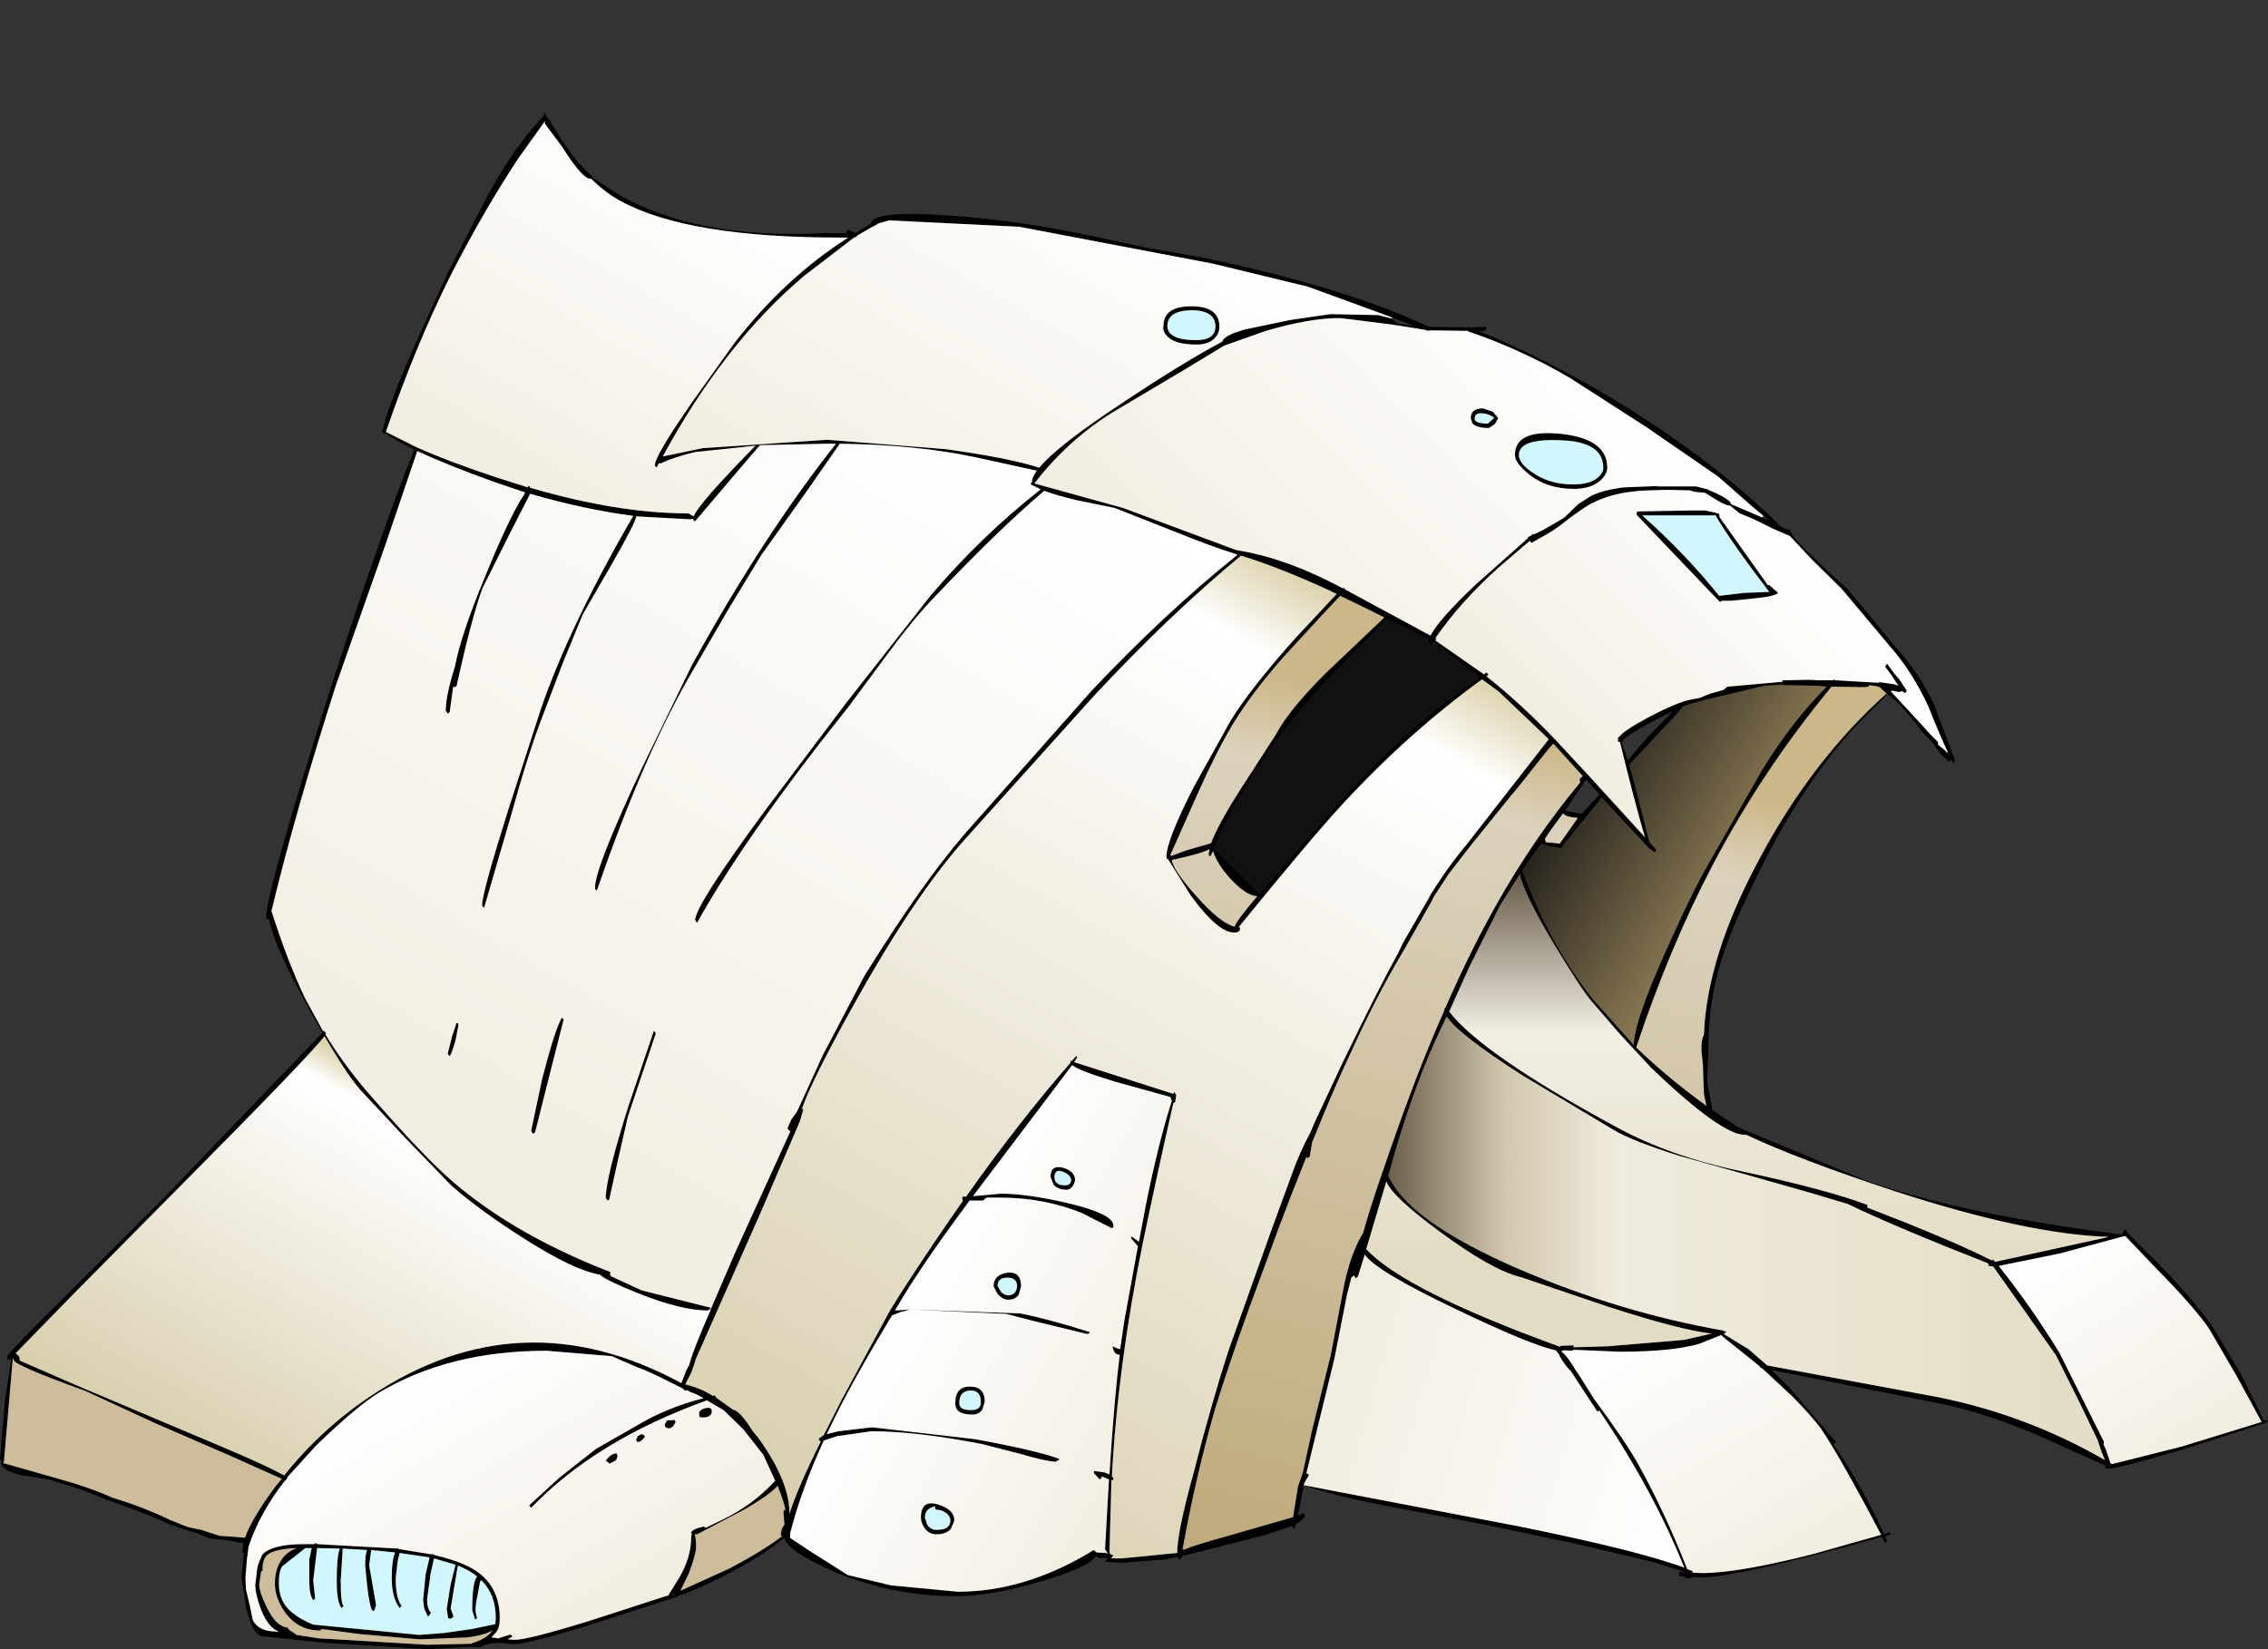 <?xml version="1.0" encoding="UTF-8" standalone="no"?>
<svg xmlns:xlink="http://www.w3.org/1999/xlink" height="1008.0px" width="1386.0px" xmlns="http://www.w3.org/2000/svg">
  <rect width="100%" height="100%" fill="#333333" stroke="none"/>
  <g transform="matrix(6.0, 0.0, 0.0, 6.0, 545.4, 579.6)">
    <use height="156.55" transform="matrix(1.0, 0.0, 0.0, 1.0, -90.9, -85.15)" width="231.0" xlink:href="#shape0"/>
  </g>
  <defs>
    <g id="shape0" transform="matrix(1.0, 0.0, 0.0, 1.0, 90.9, 85.15)">
      <path d="M88.7 -44.05 L87.4 -45.15 84.1 -48.05 76.85 -53.05 69.0 -58.1 Q64.05 -61.0 58.6 -62.85 L58.6 -62.9 58.05 -62.9 54.75 -62.95 54.55 -62.9 54.25 -63.0 50.8 -63.55 45.6 -64.2 Q42.4 -64.2 37.9 -62.85 L33.8 -61.4 30.0 -59.1 22.35 -54.55 Q17.8 -51.7 14.45 -47.35 L23.5 -44.85 34.9 -40.6 35.6 -40.45 35.6 -40.5 35.65 -40.45 Q40.4 -39.6 45.9 -36.65 L46.0 -36.75 46.1 -36.55 54.8 -31.85 Q55.6 -33.45 59.4 -37.05 L64.75 -41.8 64.7 -41.9 65.0 -42.0 65.2 -42.2 65.3 -42.15 66.25 -42.6 68.4 -43.85 69.85 -45.25 71.1 -46.05 Q72.2 -46.65 74.45 -46.95 L78.25 -47.1 77.7 -47.05 81.85 -47.05 82.4 -46.9 82.4 -46.95 82.6 -46.85 83.05 -46.75 83.1 -46.7 Q85.25 -45.8 85.4 -45.3 L85.4 -45.25 88.55 -43.9 89.3 -43.55 88.75 -44.05 88.7 -44.05 M50.85 -64.15 L51.45 -63.65 53.1 -63.4 50.9 -64.25 49.15 -64.9 42.3 -67.4 32.6 -69.75 12.9 -73.5 -0.35 -74.15 -1.4 -73.85 -2.0 -73.5 -2.05 -73.5 -3.6 -72.6 -3.7 -72.45 -3.85 -72.45 -9.0 -68.5 Q-17.15 -61.6 -23.4 -50.1 L-19.3 -50.95 -6.65 -51.8 5.35 -50.85 Q11.9 -49.95 14.95 -48.95 16.8 -51.2 23.25 -55.45 29.7 -59.75 33.6 -61.8 33.75 -62.45 35.95 -63.05 L40.5 -64.0 44.6 -64.6 49.5 -64.5 50.85 -64.15 M41.9 54.65 L41.6 56.3 41.3 57.8 41.9 57.55 41.95 57.55 42.0 57.7 Q42.0 58.15 41.1 58.65 L40.9 59.2 40.7 58.85 37.85 59.8 29.6 61.9 29.5 61.9 29.4 62.15 29.2 62.3 29.05 62.0 27.9 62.25 23.45 62.6 21.65 62.5 21.95 62.1 20.85 62.1 20.85 61.9 20.7 61.95 Q20.05 63.0 15.45 64.4 10.15 66.0 6.5 66.0 0.0 66.0 -5.95 63.5 -10.75 61.4 -11.0 60.05 -13.05 61.75 -16.35 63.5 -19.75 65.35 -23.15 66.45 -24.4 66.85 -31.05 69.0 -37.3 70.9 -38.55 70.9 L-39.55 70.8 -40.45 70.75 -40.75 70.8 -41.65 71.0 -41.9 71.2 -42.85 71.2 -42.85 71.15 -47.35 71.4 -57.8 70.75 -64.05 70.1 Q-65.15 70.1 -65.85 67.1 L-66.3 64.1 -66.05 61.6 -66.15 61.6 -66.2 61.35 -66.1 60.6 -68.15 60.25 -69.45 60.15 -70.9 59.55 -71.85 59.3 -73.7 58.65 Q-75.55 57.75 -79.8 56.25 L-82.75 55.1 -85.95 54.1 -88.6 53.7 Q-90.8 53.2 -90.8 52.35 L-90.7 52.4 -90.9 52.0 -90.4 46.15 -89.75 41.85 -90.15 41.9 -90.2 41.65 Q-90.2 41.3 -83.9 35.1 L-73.85 25.05 -58.05 8.6 -59.45 6.15 Q-62.95 -0.15 -63.5 -2.95 L-63.6 -2.9 -63.8 -3.15 Q-63.8 -5.7 -57.0 -27.2 -51.7 -43.5 -48.7 -50.8 -50.45 -51.65 -51.65 -52.45 L-51.7 -52.4 -51.9 -52.55 -52.0 -52.65 -52.0 -52.85 -51.9 -52.75 Q-51.75 -54.25 -48.9 -60.9 L-45.25 -68.9 -41.05 -77.0 Q-38.5 -81.65 -35.45 -84.9 L-35.5 -84.95 -35.45 -85.15 -35.3 -84.9 -35.25 -84.8 -35.0 -84.4 -34.9 -84.4 -34.8 -84.1 -33.5 -82.05 Q-32.1 -79.95 -30.6 -78.65 L-30.6 -78.55 -28.1 -76.9 Q-20.1 -72.2 -7.05 -72.85 L-4.65 -72.85 -4.7 -73.0 -4.5 -73.2 -3.95 -72.95 -3.8 -72.85 -2.2 -73.8 Q-2.1 -75.2 5.7 -74.65 12.8 -74.15 19.85 -72.65 L25.7 -71.4 31.9 -70.3 Q46.3 -67.25 54.65 -63.3 L58.6 -63.25 58.6 -63.35 58.8 -63.25 60.4 -63.3 60.5 -63.1 60.3 -62.9 59.7 -62.9 Q69.0 -59.0 77.35 -53.45 84.85 -48.5 90.2 -43.25 L90.2 -43.15 91.05 -42.65 91.4 -42.65 91.45 -42.4 91.6 -42.3 91.6 -42.15 Q92.35 -41.1 97.35 -36.5 L99.8 -33.55 102.2 -30.65 Q104.5 -28.15 106.05 -24.9 L108.05 -19.6 108.1 -19.55 108.1 -19.45 108.2 -19.05 108.0 -18.9 107.85 -19.2 107.8 -19.2 107.6 -19.0 106.7 -19.85 106.0 -20.85 105.95 -20.95 104.9 -22.0 104.15 -23.05 102.6 -24.8 101.65 -25.65 101.35 -25.9 97.65 -22.15 Q92.45 -16.25 88.45 -8.15 85.45 -2.15 84.45 1.15 83.1 5.35 83.1 10.05 L83.1 10.2 83.1 10.6 83.0 12.8 83.0 13.8 83.5 16.3 83.4 16.4 83.45 16.45 86.15 18.25 99.25 23.7 Q109.0 27.1 125.1 29.15 L125.35 29.1 125.3 29.0 125.6 28.6 125.75 28.95 128.85 32.05 Q132.45 35.7 134.55 38.7 L137.4 43.5 139.7 48.15 140.0 48.05 140.1 48.2 139.8 48.35 139.6 48.5 139.55 48.45 131.6 51.0 Q124.9 53.0 123.85 53.0 L123.55 52.95 123.5 52.7 123.55 52.7 118.1 50.25 Q111.6 47.3 106.3 46.3 L89.5 42.95 91.35 44.75 96.1 50.3 95.9 50.5 95.6 50.15 95.85 50.55 Q98.65 54.6 101.0 59.7 L101.5 59.5 101.7 59.7 101.1 59.9 101.3 60.4 101.1 60.6 100.8 59.95 Q86.0 64.1 82.35 64.1 L81.3 64.05 81.3 64.15 81.1 64.2 Q80.75 64.2 80.65 64.0 L80.15 64.0 80.1 63.55 80.6 63.55 80.6 63.5 77.4 62.5 69.8 60.7 60.75 58.8 51.35 57.0 Q45.35 55.9 41.9 54.7 L64.1 58.95 Q76.1 61.4 80.65 63.1 77.5 55.25 72.0 47.1 L72.0 47.05 71.95 47.1 71.8 47.2 70.25 44.85 69.05 43.0 69.0 43.0 Q68.15 42.05 67.85 41.3 L67.55 40.95 Q65.05 40.45 57.25 36.7 49.2 32.85 48.1 31.2 L47.4 33.45 47.2 33.6 Q47.05 33.55 47.05 33.3 L47.0 33.35 46.8 33.5 46.75 33.5 46.3 35.25 45.0 41.85 42.15 53.5 42.15 53.55 42.2 53.5 42.35 53.55 42.4 53.7 41.95 54.45 41.9 54.65 M59.3 -53.95 Q59.3 -53.45 60.65 -53.45 L61.3 -54.05 Q60.65 -54.5 60.0 -54.5 59.3 -54.55 59.3 -53.95 M60.15 -55.0 L61.15 -54.65 61.7 -54.0 61.35 -53.4 60.75 -53.0 Q59.45 -53.0 59.05 -53.5 L58.9 -54.0 Q58.9 -55.0 60.15 -55.0 M63.8 -50.25 Q63.8 -49.4 65.2 -48.45 66.9 -47.25 69.35 -47.25 71.1 -47.25 71.9 -48.0 72.4 -48.45 72.4 -48.95 72.4 -51.6 68.1 -51.75 63.8 -51.95 63.8 -50.25 M68.1 -52.4 Q72.8 -51.9 72.8 -48.95 72.8 -48.3 72.1 -47.65 71.15 -46.8 69.4 -46.8 66.6 -46.8 64.75 -48.35 63.4 -49.45 63.4 -50.25 63.4 -52.9 68.1 -52.4 M33.3 -63.3 Q33.3 -62.75 32.95 -62.3 32.35 -61.5 30.95 -61.5 28.6 -61.5 27.85 -62.5 27.5 -62.95 27.6 -63.4 27.6 -65.4 30.45 -65.4 33.3 -65.4 33.3 -63.3 M30.45 -65.0 Q28.0 -64.95 28.0 -63.4 28.0 -61.95 30.95 -61.95 32.85 -61.95 32.9 -63.3 32.9 -65.0 30.45 -65.0 M35.1 -40.05 L35.15 -40.1 35.0 -40.15 Q32.7 -40.85 28.6 -42.5 L22.65 -44.85 18.75 -45.65 Q16.65 -46.15 15.45 -46.6 10.85 -42.7 4.25 -35.75 2.1 -33.5 -0.3 -30.25 L-4.4 -24.7 Q-14.95 -11.5 -19.9 -2.6 L-20.1 -2.85 Q-20.1 -4.35 -13.0 -14.0 L-4.75 -24.95 3.9 -35.95 Q9.1 -42.05 15.1 -46.75 L14.1 -47.25 14.1 -47.45 14.2 -47.4 14.2 -47.5 Q14.2 -47.95 14.7 -48.65 L8.55 -50.0 Q2.5 -51.3 -5.4 -51.4 L-5.4 -51.35 -8.6 -46.75 -13.4 -40.0 -16.85 -34.3 -20.15 -28.6 Q-25.2 -20.1 -30.1 -5.9 -30.3 -5.95 -30.3 -6.15 -30.3 -8.2 -25.5 -18.4 L-20.4 -28.9 Q-13.05 -42.2 -5.75 -51.4 L-6.75 -51.4 -13.5 -51.25 -15.9 -48.45 -20.1 -43.5 Q-20.3 -43.55 -20.3 -43.75 L-20.6 -43.7 -26.1 -44.0 Q-26.15 -43.4 -28.55 -39.2 L-31.55 -34.0 -33.6 -29.0 -35.5 -24.0 Q-37.0 -20.2 -38.7 -14.05 L-41.6 -4.1 -41.8 -4.35 Q-41.8 -5.65 -39.1 -14.2 L-35.8 -24.4 Q-32.9 -32.85 -26.4 -44.05 -31.4 -44.7 -36.9 -46.3 L-38.8 -42.6 -41.75 -36.7 Q-42.85 -33.75 -44.4 -26.7 L-44.6 -26.6 -44.75 -26.7 -44.75 -26.6 -45.1 -24.05 -45.3 -23.9 -45.5 -24.2 Q-45.5 -25.75 -44.55 -28.75 -43.95 -31.95 -41.5 -37.85 -39.0 -44.0 -37.5 -46.25 L-37.45 -46.35 -37.4 -46.45 -37.45 -46.45 -40.55 -47.5 Q-45.3 -49.2 -48.4 -50.65 L-51.7 -40.95 -56.65 -26.9 Q-60.8 -14.0 -63.25 -3.8 -61.65 1.25 -59.85 5.05 L-58.0 8.45 -57.95 8.5 -57.9 8.4 -57.7 8.65 -57.75 8.8 Q-55.9 11.8 -53.6 14.5 -47.65 21.35 -44.7 23.85 -38.95 28.75 -30.55 32.25 L-29.45 32.7 -28.8 32.95 -28.7 33.1 -28.8 33.2 -28.7 33.3 -28.7 33.4 -25.55 34.85 -18.6 36.6 -18.6 36.75 -18.8 36.9 Q-21.5 36.9 -25.9 35.15 -29.25 33.8 -29.8 33.25 -32.45 32.8 -37.4 29.65 -41.85 26.85 -44.9 24.2 L-49.6 19.35 -53.85 14.8 Q-55.25 13.4 -57.85 8.95 -59.3 10.9 -73.45 25.15 L-83.35 35.15 -89.3 41.25 -89.3 41.3 -89.2 41.35 Q-88.9 41.55 -88.9 41.85 L-88.9 42.0 -83.4 44.4 -74.3 48.25 -67.55 51.1 Q-63.7 52.75 -61.95 53.7 -58.2 49.0 -53.2 45.65 -37.9 35.4 -21.5 44.3 L-21.0 43.0 -20.7 42.45 Q-20.4 41.15 -18.5 36.8 L-18.5 36.75 -18.45 36.65 -16.0 30.95 -10.4 18.65 -10.3 18.4 -10.5 18.6 -10.7 18.35 -10.3 17.45 -9.7 16.6 -7.1 10.9 -2.85 2.8 Q2.95 -6.55 7.4 -11.7 L20.25 -26.2 Q27.75 -34.15 35.1 -40.05 M35.35 -2.15 L35.4 -2.0 Q35.4 -1.6 34.8 -1.6 33.15 -1.6 30.4 -5.35 L28.05 -9.1 27.95 -9.1 27.9 -9.3 Q27.9 -11.0 30.75 -16.55 L34.45 -23.2 Q36.45 -26.45 41.0 -31.55 L45.25 -36.1 Q39.85 -38.65 35.5 -40.0 28.2 -33.95 20.6 -25.8 L7.6 -11.35 Q2.3 -5.5 -4.0 5.85 -8.3 13.6 -9.2 16.3 L-9.1 16.5 -9.4 17.5 -9.4 17.55 -13.55 27.2 -20.1 42.0 -20.1 42.1 -20.5 43.25 -21.1 44.4 -21.05 44.45 Q-19.55 44.8 -18.3 45.6 L-18.1 45.55 -18.0 45.7 -18.05 45.75 -18.0 45.75 -16.25 47.0 Q-15.55 47.1 -14.3 49.1 L-13.65 49.9 Q-10.5 54.3 -10.5 57.5 L-10.5 57.6 -10.45 57.55 -10.45 57.5 Q-9.65 54.95 -7.3 50.25 L-7.3 50.2 -7.45 50.15 -7.5 49.95 -7.0 49.6 -5.15 45.95 -0.25 36.9 0.9 35.05 Q4.1 30.1 7.2 25.7 L7.15 25.7 7.1 25.45 7.15 25.3 7.5 25.3 Q12.9 17.65 18.1 11.7 L18.1 11.65 18.15 11.45 18.25 11.5 18.75 10.95 18.8 11.15 18.5 11.6 28.5 14.8 28.65 14.8 28.7 14.65 28.75 14.65 28.8 14.8 28.8 14.85 28.85 14.85 28.9 15.0 28.8 15.65 28.6 15.8 Q27.05 22.55 25.45 30.25 22.95 42.6 22.35 53.75 L22.5 54.0 22.5 54.15 22.3 54.2 22.1 61.4 22.15 61.7 22.5 61.85 22.3 62.1 22.3 62.15 23.4 62.15 29.0 61.6 Q29.0 59.45 30.7 53.35 L31.6 49.9 Q33.65 42.45 34.7 39.65 L38.6 28.7 40.65 23.1 Q41.55 20.6 42.55 18.8 L42.95 17.85 45.4 12.6 45.85 11.65 Q49.6 3.9 51.55 0.4 L52.0 -0.55 54.65 -5.15 54.8 -5.45 Q56.6 -8.35 58.55 -10.65 L58.85 -11.05 66.85 -21.3 61.75 -26.15 60.05 -27.4 Q52.5 -21.9 45.95 -14.8 42.95 -11.6 35.3 -2.2 L35.25 -2.2 35.25 -2.15 35.3 -2.15 35.35 -2.15 M39.1 -21.85 Q40.35 -24.25 44.1 -28.0 L50.1 -33.7 48.3 -34.6 45.6 -35.9 43.9 -34.1 39.85 -29.7 Q36.55 -25.95 34.65 -22.8 33.05 -20.15 31.15 -15.9 L28.3 -9.5 28.4 -9.4 29.85 -9.95 32.45 -10.7 Q33.1 -12.5 35.45 -16.2 L39.1 -21.85 M34.75 -8.15 L37.35 -5.55 45.75 -15.15 Q52.55 -22.75 59.8 -27.6 L55.05 -31.25 54.8 -30.9 54.6 -31.15 54.65 -31.45 50.4 -33.55 44.0 -27.05 Q36.75 -19.2 32.75 -10.15 L34.75 -8.15 M32.2 -9.6 L32.3 -10.1 Q31.35 -9.6 28.45 -9.0 28.55 -8.0 31.0 -5.25 33.4 -2.55 34.85 -2.2 35.0 -2.75 37.15 -5.3 36.05 -5.35 34.5 -7.0 33.1 -8.5 32.65 -9.9 L32.4 -9.4 32.25 -9.4 32.2 -9.6 M77.15 -46.65 Q72.8 -46.55 70.2 -44.7 L69.0 -43.85 68.75 -43.65 Q67.45 -42.6 66.5 -42.1 L65.1 -41.3 64.9 -41.5 61.75 -38.8 Q57.85 -35.3 55.3 -31.6 L55.4 -31.55 55.3 -31.35 60.25 -27.9 60.5 -28.1 60.7 -27.9 60.5 -27.7 Q64.1 -24.85 67.65 -21.1 L70.9 -17.6 76.65 -11.3 Q75.7 -14.45 74.1 -21.0 L73.9 -21.05 73.9 -21.5 74.0 -21.5 73.9 -21.8 74.0 -21.55 74.05 -21.55 Q74.35 -22.1 76.95 -23.5 79.95 -25.1 81.4 -25.35 L82.2 -25.5 83.3 -25.95 84.6 -26.3 85.05 -26.65 87.9 -26.9 90.65 -27.15 90.65 -27.3 93.4 -27.35 94.25 -27.3 95.8 -27.3 95.9 -27.4 96.0 -27.3 100.4 -27.05 100.5 -27.1 100.6 -27.1 102.0 -26.9 102.45 -26.75 102.35 -26.9 101.7 -27.9 101.1 -28.7 101.3 -29.0 102.1 -27.9 102.55 -27.4 103.3 -26.25 103.25 -26.1 103.1 -26.0 102.85 -26.2 102.55 -26.1 101.8 -26.25 101.7 -26.15 104.25 -23.4 105.75 -21.75 106.5 -21.0 106.5 -20.85 106.45 -20.8 106.6 -20.65 107.1 -20.25 107.4 -19.95 107.5 -19.95 Q106.65 -21.75 105.5 -24.65 103.85 -28.2 101.6 -30.75 L96.65 -36.65 93.65 -39.6 91.4 -42.0 89.55 -42.8 87.75 -43.7 86.3 -44.3 85.3 -45.1 85.2 -45.1 Q84.95 -45.1 84.05 -45.6 L82.75 -46.4 81.7 -46.5 81.2 -46.65 78.95 -46.7 77.15 -46.65 M75.8 -44.15 L75.85 -44.25 75.8 -44.3 75.85 -44.5 81.4 -44.6 82.8 -44.6 83.9 -44.35 84.2 -44.25 84.25 -43.9 89.15 -37.0 89.3 -37.0 90.2 -36.2 Q89.9 -35.85 87.85 -35.65 L85.4 -35.4 84.45 -35.4 Q84.4 -35.3 84.25 -35.3 L75.8 -44.15 M70.3 -17.55 L67.4 -20.75 67.3 -20.85 66.65 -20.1 63.6 -16.25 63.0 -15.55 58.8 -10.35 56.6 -7.5 55.95 -6.5 55.2 -5.35 55.05 -5.1 54.95 -4.85 52.05 0.25 Q49.3 4.85 46.65 10.7 45.05 14.05 42.75 19.75 L42.5 21.2 42.3 21.4 42.15 21.25 42.1 21.4 40.5 25.45 39.45 28.2 36.35 36.6 Q34.25 42.4 32.85 46.95 30.9 53.75 29.55 61.2 L29.55 61.35 29.8 61.25 29.8 61.2 29.85 61.2 Q30.95 60.75 33.85 59.95 L40.8 57.95 41.3 54.85 41.3 54.75 41.35 54.7 41.8 53.4 42.75 49.05 44.65 41.4 45.9 34.85 Q46.55 31.3 47.95 28.95 48.65 26.4 50.0 22.55 52.9 14.0 55.5 7.95 L56.2 6.35 56.2 6.25 56.25 6.1 56.3 6.1 Q58.95 0.05 61.6 -4.6 65.35 -11.25 70.05 -16.9 L70.0 -17.1 Q70.0 -17.35 70.15 -17.4 L70.35 -17.5 70.3 -17.55 M79.5 -24.15 Q75.85 -22.4 74.4 -21.25 L74.4 -21.2 74.35 -21.05 74.3 -21.05 74.25 -21.0 74.9 -19.15 77.0 -21.6 79.5 -24.15 M78.4 -22.3 L75.05 -18.7 75.7 -16.3 77.1 -10.8 77.8 -10.05 77.75 -9.9 77.6 -9.8 77.05 -10.2 77.0 -10.2 77.0 -10.25 73.35 -14.15 72.25 -15.35 68.2 -10.35 68.2 -10.3 68.1 -10.2 68.0 -10.2 66.9 -10.4 Q66.3 -10.55 66.05 -10.65 L64.15 -7.95 Q66.8 -0.6 71.3 5.15 L75.5 9.85 Q75.55 7.4 78.85 0.1 81.5 -5.85 83.25 -8.85 L88.6 -18.2 Q91.65 -23.15 95.15 -26.65 L94.0 -26.75 90.65 -26.8 90.65 -26.85 88.85 -26.75 82.55 -25.25 80.65 -24.7 80.4 -24.55 Q80.4 -24.35 78.4 -22.3 M70.5 -17.0 L68.5 -14.0 68.8 -13.95 70.2 -13.7 72.0 -15.65 70.7 -17.15 70.5 -17.0 M69.75 -13.2 L69.85 -13.3 69.75 -13.3 Q68.6 -13.35 68.3 -13.75 L67.05 -12.05 66.45 -11.15 66.55 -10.8 67.65 -10.7 67.95 -10.65 69.75 -13.2 M63.9 -7.55 L61.9 -4.4 58.75 1.9 56.7 6.45 Q60.05 10.8 73.7 18.2 79.2 21.2 86.4 22.7 95.25 24.6 99.3 26.15 L99.3 26.3 99.3 26.35 99.25 26.4 103.45 28.05 Q109.0 30.3 111.55 31.6 L112.0 31.8 112.1 31.7 112.3 31.95 123.9 29.4 Q115.6 29.15 102.1 24.75 92.5 21.6 86.95 19.0 L86.8 19.0 Q84.4 19.0 77.3 12.2 L74.1 8.75 71.25 5.45 Q70.2 4.25 67.25 -0.65 64.3 -5.6 63.9 -7.55 M101.55 -26.3 L101.6 -26.25 101.65 -26.3 101.55 -26.3 M83.7 -44.1 L76.35 -44.1 Q80.65 -40.3 84.2 -35.9 L86.7 -36.2 89.3 -36.3 Q85.3 -41.55 83.8 -44.15 L83.7 -44.1 M90.6 -27.05 L90.1 -26.95 90.65 -26.95 90.6 -27.05 M99.0 -26.6 L95.65 -26.65 Q88.65 -18.2 83.55 -8.5 79.15 -0.1 75.75 10.1 78.9 13.15 82.9 16.05 L82.65 14.85 82.6 13.55 82.55 11.95 82.4 10.45 Q82.35 9.4 82.65 8.8 82.95 0.8 88.35 -9.2 93.7 -19.2 101.25 -25.95 L100.55 -26.6 100.2 -26.7 99.5 -26.8 Q99.45 -26.6 99.0 -26.6 M125.55 29.3 L118.85 31.1 112.7 32.35 112.7 32.4 Q115.9 36.4 118.85 41.2 L123.4 50.3 123.35 50.55 123.6 51.1 124.05 52.45 124.2 52.55 131.35 50.75 139.45 48.25 136.95 43.65 134.1 38.75 Q132.55 36.5 128.7 32.6 L125.55 29.3 M84.75 39.35 L87.2 40.85 89.1 42.5 106.6 45.75 Q115.65 47.6 123.5 52.15 L123.15 51.3 122.75 50.1 120.85 46.15 118.5 41.45 114.3 35.5 112.1 32.4 111.95 32.4 111.65 32.35 111.6 32.1 Q102.05 28.35 97.3 26.05 L93.45 24.9 86.4 22.9 80.15 21.15 Q75.25 19.6 73.45 18.5 L64.25 13.0 Q57.6 8.75 56.45 6.95 L55.85 8.2 Q53.35 13.4 51.15 20.85 L50.5 23.15 Q52.5 27.8 63.85 32.7 74.1 37.1 84.65 38.95 L84.7 39.05 84.85 39.0 84.9 39.1 84.7 39.25 84.65 39.25 84.75 39.35 M88.35 42.6 L85.05 39.95 84.9 39.85 84.4 39.4 82.15 40.3 Q79.35 41.1 74.05 41.1 L69.35 40.9 69.35 40.95 69.1 41.0 68.4 40.95 68.2 41.0 68.15 41.1 Q68.75 41.55 69.6 43.0 L70.1 43.75 71.45 45.9 Q74.7 50.3 75.95 52.55 78.65 57.4 80.95 63.25 L81.5 63.45 81.45 63.6 82.4 63.65 Q86.15 63.65 93.8 61.7 L100.7 59.75 Q97.35 53.35 95.2 49.9 L94.55 48.9 Q93.4 47.4 91.65 45.65 L88.7 42.9 88.5 42.75 88.35 42.7 88.35 42.6 M68.05 40.5 L69.35 40.45 69.4 40.65 72.8 40.55 80.6 39.9 83.45 39.25 Q80.25 38.9 72.85 36.5 L64.0 33.5 Q61.05 32.8 55.65 28.8 50.9 25.3 50.3 23.75 L48.25 30.65 Q52.15 34.85 68.0 40.6 L68.05 40.5 M23.2 40.8 L23.6 38.05 25.0 30.35 24.3 29.55 24.35 29.35 25.1 29.9 25.8 26.2 Q27.05 19.95 28.45 15.55 L28.3 15.15 22.7 13.6 Q19.05 12.5 18.3 11.9 L11.95 20.3 8.2 25.25 9.95 25.1 11.05 25.0 Q13.7 25.0 17.8 25.95 22.5 27.05 22.5 28.25 L22.5 28.45 22.3 28.5 19.25 26.95 Q15.35 25.4 11.0 25.4 L9.6 25.4 9.2 25.7 7.85 25.7 Q3.3 31.85 1.15 35.4 L0.25 36.9 1.8 36.8 0.85 37.05 -0.05 37.4 Q-3.7 43.45 -5.75 47.55 L-6.7 49.5 -5.5 49.2 -2.1 48.8 8.35 50.0 Q14.65 51.15 16.95 52.0 L17.0 52.1 16.6 52.3 Q15.75 52.3 13.0 51.5 L9.1 50.5 Q2.4 49.2 -2.15 49.2 L-5.65 49.7 -7.0 50.15 Q-9.35 55.3 -10.45 59.7 L-10.4 59.7 -10.45 60.05 -8.5 61.35 -4.55 63.85 -0.15 64.9 6.65 65.55 Q13.6 65.55 20.5 61.3 L20.8 61.55 21.7 61.6 21.95 61.65 21.65 61.25 22.05 54.1 21.3 53.8 21.3 53.85 21.25 54.0 21.1 54.1 20.5 53.45 20.55 53.25 21.6 53.4 22.1 53.6 Q22.6 45.75 23.15 41.4 L23.1 41.4 Q22.75 41.4 22.55 41.05 L22.4 40.55 23.0 40.8 23.2 40.95 23.2 40.8 M17.55 24.15 Q18.15 24.15 18.2 23.65 18.2 23.1 17.35 22.75 16.5 22.45 16.5 23.3 16.5 24.15 17.55 24.15 M16.1 23.3 Q16.1 22.05 17.35 22.35 18.6 22.7 18.6 23.65 18.35 24.6 17.7 24.6 16.85 24.6 16.4 24.05 L16.1 23.3 M11.05 35.0 Q11.4 35.35 11.8 35.35 12.6 35.35 12.7 34.45 12.7 33.55 11.7 33.55 10.7 33.55 10.7 34.4 L11.05 35.0 M10.7 35.2 L10.3 34.45 Q10.3 33.25 11.7 33.05 13.1 32.9 13.1 34.45 L12.85 35.3 Q12.5 35.8 11.8 35.8 11.2 35.8 10.7 35.2 M9.4 46.2 L9.15 47.0 Q8.8 47.5 8.15 47.5 6.9 47.5 6.55 46.95 6.4 46.75 6.4 46.3 6.4 44.65 7.9 44.65 9.4 44.65 9.4 46.2 M7.9 45.05 Q6.8 45.1 6.8 46.35 6.8 47.05 8.0 47.05 9.05 47.05 9.0 46.2 9.0 45.0 7.9 45.05 M20.1 39.1 L20.05 39.2 19.85 39.3 14.3 37.95 11.6 37.25 1.95 36.8 13.0 37.2 Q15.65 37.7 20.1 39.1 M3.2 58.95 Q2.9 58.45 2.9 58.0 2.9 56.15 4.6 56.65 6.3 57.15 6.3 58.3 L5.95 59.15 Q5.45 59.7 4.5 59.7 3.65 59.7 3.2 58.95 M4.35 57.15 L4.35 56.85 Q3.3 57.05 3.3 58.0 L3.55 58.75 Q3.9 59.25 4.5 59.25 5.9 59.25 5.9 58.3 5.9 57.9 5.5 57.55 5.05 57.2 4.55 57.2 L4.35 57.15 M-35.4 -84.25 L-38.05 -80.55 Q-41.6 -75.2 -45.05 -68.45 -48.55 -61.45 -51.6 -52.6 L-48.6 -51.1 Q-45.4 -49.65 -40.6 -48.05 L-37.15 -46.95 -37.1 -47.1 -36.95 -47.05 -36.9 -46.9 -36.85 -46.9 Q-27.95 -44.3 -20.8 -44.3 L-20.25 -44.0 Q-19.7 -45.35 -13.95 -51.2 L-20.1 -50.55 Q-22.2 -50.05 -23.6 -49.4 L-23.8 -49.4 -24.0 -49.0 Q-24.2 -49.05 -24.2 -49.25 L-24.1 -49.65 -24.05 -49.75 Q-23.5 -51.15 -20.5 -55.5 L-16.1 -61.65 Q-10.95 -68.3 -4.5 -72.4 L-5.4 -72.4 Q-20.85 -72.4 -27.65 -76.1 -29.1 -76.85 -30.7 -78.4 L-30.8 -78.4 Q-31.6 -78.4 -33.65 -81.65 L-35.4 -84.0 -35.4 -84.25 M-35.2 -84.4 L-35.25 -84.45 -35.25 -84.4 -35.2 -84.4 M-24.1 8.65 L-26.95 17.15 -27.9 21.3 -28.85 25.6 -29.0 25.7 -29.2 25.45 Q-29.2 23.35 -26.85 15.95 L-24.3 8.4 -24.1 8.65 M-33.5 7.3 L-34.75 12.2 -36.4 18.75 -36.6 18.9 -36.8 18.6 -35.7 13.4 Q-34.45 8.5 -33.7 7.1 L-33.55 7.15 -33.5 7.3 M-19.3 45.8 L-19.85 45.5 -20.3 45.3 -20.35 45.3 -20.6 45.2 -20.65 45.15 -21.0 45.0 -21.1 45.1 -21.35 44.85 -22.75 44.15 Q-25.25 42.9 -25.95 42.7 L-28.6 41.55 -35.25 41.0 Q-45.2 41.0 -52.35 45.3 -54.55 46.65 -58.7 50.65 L-61.65 53.9 -61.6 53.9 -61.8 54.2 -61.85 54.2 Q-64.45 57.5 -65.6 61.0 L-65.6 61.1 -65.75 62.25 -65.9 64.1 -65.85 65.3 -65.45 67.0 -65.15 68.45 Q-64.55 69.6 -62.8 69.6 L-62.55 69.65 -62.5 69.65 -62.55 69.6 Q-63.6 69.15 -64.3 67.4 -64.9 65.8 -64.9 64.85 L-64.7 63.2 -64.6 62.75 -64.2 61.8 Q-63.25 60.7 -59.9 60.7 L-58.9 60.7 -58.8 60.6 -58.65 60.65 -58.6 60.7 -50.45 61.15 -50.4 61.1 -50.3 61.2 -46.9 61.75 -46.9 61.7 -46.75 61.75 -46.7 61.8 Q-44.55 62.3 -43.15 63.0 -40.0 64.6 -40.0 68.25 -40.0 69.2 -40.35 69.65 L-40.85 70.2 -40.15 70.3 -38.9 69.9 -38.7 70.1 -39.2 70.4 -38.5 70.45 Q-37.1 70.45 -30.65 68.45 L-23.1 66.0 -22.85 65.95 -21.7 64.1 Q-20.5 62.0 -20.5 60.0 L-20.45 59.7 -20.5 59.55 Q-20.5 59.2 -19.2 58.9 L-19.05 59.05 -17.4 58.25 Q-14.25 56.75 -11.95 54.25 L-12.1 53.9 -13.15 51.6 -14.8 49.5 -15.15 49.05 -15.5 48.7 -17.2 47.05 -18.9 46.05 Q-30.25 50.15 -36.8 57.0 L-37.0 56.75 -33.95 53.95 -30.2 51.0 -24.95 48.0 Q-22.25 46.6 -19.3 45.85 L-19.25 45.85 -19.3 45.8 M-22.95 48.1 L-22.15 48.05 -22.1 48.3 -22.35 48.7 Q-22.6 48.9 -22.75 48.9 -23.2 48.9 -23.2 48.5 L-22.95 48.1 M-18.4 47.15 Q-18.4 47.8 -19.35 47.8 L-19.65 47.75 -19.7 47.45 Q-19.7 47.0 -19.05 46.85 -18.4 46.7 -18.4 47.15 M-16.4 47.15 L-16.2 47.35 -16.25 47.25 Q-16.35 47.15 -16.4 47.15 M-45.1 11.0 L-45.3 10.75 -44.85 8.95 -44.4 7.6 -44.25 7.65 -44.2 7.8 -44.5 9.35 Q-44.85 10.65 -45.1 11.0 M-44.3 63.05 L-45.0 67.25 -44.7 68.1 -45.0 68.3 -45.25 68.25 -45.4 67.3 -45.0 64.8 -44.5 62.8 -46.7 62.15 -47.05 63.75 -47.4 66.3 Q-47.4 67.3 -47.0 67.7 L-47.3 68.1 -47.7 67.25 -47.8 66.35 -47.55 63.8 -47.15 62.05 -50.2 61.6 -50.4 62.45 -50.6 64.15 Q-50.6 66.2 -50.0 67.0 L-50.2 67.2 Q-51.0 66.15 -51.0 64.15 -51.0 62.35 -50.65 61.55 L-53.1 61.3 -53.1 61.35 -53.3 62.85 -52.6 66.9 -52.75 67.4 -52.75 67.45 -52.9 67.5 Q-53.3 67.5 -53.7 62.9 -53.7 61.65 -53.5 61.3 L-56.0 61.15 -56.0 61.25 -56.2 64.4 Q-56.2 66.8 -55.9 67.0 L-56.1 67.2 Q-56.6 66.7 -56.6 64.4 -56.6 62.05 -56.3 61.15 L-58.6 61.1 -59.0 64.4 -58.8 66.25 -59.0 66.4 Q-59.4 65.9 -59.4 64.35 L-59.4 62.25 -59.15 61.1 -59.8 61.1 -62.15 62.95 Q-62.5 63.45 -62.5 64.65 -62.5 66.05 -61.8 67.0 -60.95 68.1 -59.0 68.9 L-48.2 69.95 -45.65 69.75 -42.85 69.35 -40.45 68.85 -40.4 68.25 Q-40.4 65.85 -41.85 64.4 L-42.0 64.2 -42.0 64.5 -42.35 66.35 Q-42.6 67.55 -42.3 68.2 L-42.5 68.4 -42.8 67.45 Q-42.8 64.55 -42.3 64.0 -42.85 63.55 -43.55 63.2 L-44.2 62.9 -44.35 62.85 -44.3 63.05 M-58.3 69.5 Q-60.55 69.5 -61.9 67.6 -62.9 66.15 -62.9 64.7 -62.9 63.1 -62.05 62.05 -61.45 61.35 -60.65 61.1 -63.3 61.2 -63.85 62.0 -64.2 62.5 -64.15 63.4 L-64.3 63.5 -64.3 63.45 -64.5 64.8 Q-64.5 65.55 -63.75 67.1 -62.8 69.1 -61.6 69.2 L-61.5 69.4 -60.75 69.9 -60.7 69.95 -58.4 70.3 -47.4 70.95 -42.85 70.85 -42.85 70.8 Q-41.3 70.35 -40.75 69.5 -41.65 70.0 -43.3 70.2 L-48.15 70.4 -54.35 69.85 -58.1 69.35 -58.3 69.5 M-41.25 70.6 L-41.3 70.65 -41.25 70.65 -41.25 70.6 M-90.55 52.45 L-85.45 53.9 Q-81.65 54.95 -79.5 55.95 -76.35 56.9 -73.55 58.25 L-71.8 58.95 -70.4 59.25 -68.55 59.85 -67.1 59.95 -65.95 60.05 Q-65.25 58.05 -62.75 54.7 L-62.2 54.05 -67.45 51.7 -75.05 48.4 -82.2 45.1 Q-89.5 42.45 -89.5 41.95 L-89.5 41.85 -89.55 41.8 -89.6 41.75 -89.6 41.8 -90.5 52.3 -90.65 52.4 -90.55 52.45 M-20.15 59.7 Q-20.0 60.15 -20.0 61.0 -20.0 61.7 -20.75 63.7 L-21.6 65.45 -16.65 63.2 Q-13.3 61.45 -11.25 59.9 L-11.4 59.75 -11.25 59.1 -11.0 58.7 -11.1 57.5 Q-11.1 57.2 -10.9 57.2 -11.05 56.4 -11.7 54.75 -12.4 55.6 -14.95 57.1 L-19.9 59.7 -20.05 59.65 -20.15 59.7 M-25.6 49.5 Q-25.35 49.5 -25.2 49.75 L-25.5 50.1 -25.85 50.3 -26.05 50.25 -26.1 50.05 -25.95 49.7 -25.6 49.5 M-28.0 51.75 L-28.15 52.15 -28.8 52.5 -29.2 52.2 Q-28.65 51.45 -28.1 51.45 L-28.0 51.75" fill="#000000" fill-rule="evenodd" stroke="none"/>
      <path d="M34.75 -8.15 L32.75 -10.15 Q36.75 -19.2 44.0 -27.05 L50.4 -33.55 54.65 -31.45 54.6 -31.15 54.8 -30.9 55.05 -31.25 59.8 -27.6 Q52.55 -22.75 45.75 -15.15 L37.35 -5.55 34.75 -8.15" fill="#111111" fill-rule="evenodd" stroke="none"/>
      <path d="M-58.3 69.5 L-58.1 69.35 -54.35 69.85 -48.15 70.4 -43.3 70.2 Q-41.65 70.0 -40.75 69.5 -41.3 70.35 -42.85 70.8 L-42.85 70.85 -47.4 70.95 -58.4 70.3 -60.7 69.95 -60.75 69.9 -61.5 69.4 -61.6 69.2 Q-62.8 69.1 -63.75 67.1 -64.5 65.55 -64.5 64.8 L-64.3 63.45 -64.3 63.5 -64.15 63.4 Q-64.2 62.5 -63.85 62.0 -63.3 61.2 -60.65 61.1 -61.45 61.35 -62.05 62.05 -62.9 63.1 -62.9 64.7 -62.9 66.15 -61.9 67.6 -60.55 69.5 -58.3 69.5 M-89.55 41.8 L-89.5 41.85 -89.5 41.95 Q-89.5 42.45 -82.2 45.1 L-75.05 48.4 -67.45 51.7 -62.2 54.05 -62.75 54.7 Q-65.25 58.05 -65.95 60.05 L-67.1 59.95 -68.55 59.85 -70.4 59.25 -71.8 58.95 -73.55 58.25 Q-76.35 56.9 -79.5 55.95 -81.65 54.95 -85.45 53.9 L-90.55 52.45 -90.5 52.3 -89.6 41.8 -89.55 41.8 M-19.9 59.7 L-14.95 57.1 Q-12.4 55.6 -11.7 54.75 -11.05 56.4 -10.9 57.2 -11.1 57.2 -11.1 57.5 L-11.0 58.7 -11.25 59.1 -11.4 59.75 -11.25 59.9 Q-13.3 61.45 -16.65 63.2 L-21.6 65.45 -20.75 63.7 Q-20.0 61.7 -20.0 61.0 -20.0 60.15 -20.15 59.7 L-19.9 59.7" fill="#cdbd9a" fill-rule="evenodd" stroke="none"/>
      <path d="M59.3 -53.95 Q59.3 -54.55 60.0 -54.5 60.65 -54.5 61.3 -54.05 L60.65 -53.45 Q59.3 -53.45 59.3 -53.95 M63.8 -50.25 Q63.8 -51.95 68.1 -51.75 72.4 -51.6 72.4 -48.95 72.4 -48.45 71.9 -48.0 71.1 -47.25 69.35 -47.25 66.9 -47.25 65.2 -48.45 63.8 -49.4 63.8 -50.25 M30.45 -65.0 Q32.9 -65.0 32.9 -63.3 32.85 -61.95 30.95 -61.95 28.0 -61.95 28.0 -63.4 28.0 -64.95 30.45 -65.0 M83.7 -44.1 L83.8 -44.15 Q85.3 -41.55 89.3 -36.3 L86.7 -36.2 84.2 -35.9 Q80.65 -40.3 76.35 -44.1 L83.7 -44.1 M17.55 24.15 Q16.5 24.15 16.5 23.3 16.5 22.45 17.35 22.75 18.2 23.1 18.2 23.65 18.15 24.15 17.55 24.15 M11.05 35.0 L10.7 34.4 Q10.7 33.55 11.7 33.55 12.7 33.55 12.7 34.45 12.6 35.35 11.8 35.35 11.4 35.35 11.05 35.0 M7.9 45.05 Q9.0 45.0 9.0 46.2 9.05 47.05 8.0 47.05 6.8 47.05 6.8 46.35 6.8 45.1 7.9 45.05 M4.35 57.15 L4.55 57.2 Q5.05 57.2 5.5 57.55 5.9 57.9 5.9 58.3 5.9 59.25 4.5 59.25 3.9 59.25 3.55 58.75 L3.3 58.0 Q3.3 57.05 4.35 56.85 L4.35 57.15 M-41.85 64.4 Q-40.4 65.85 -40.4 68.25 L-40.45 68.85 -42.85 69.35 -45.65 69.75 -48.2 69.95 -59.0 68.9 Q-60.95 68.1 -61.8 67.0 -62.5 66.05 -62.5 64.65 -62.5 63.45 -62.15 62.95 L-59.8 61.1 -59.15 61.1 -59.4 62.25 -59.4 64.35 Q-59.4 65.9 -59.0 66.4 L-58.8 66.25 -59.0 64.4 -58.6 61.1 -56.3 61.15 Q-56.6 62.05 -56.6 64.4 -56.6 66.7 -56.1 67.2 L-55.9 67.0 Q-56.2 66.8 -56.2 64.4 L-56.0 61.25 -56.0 61.15 -53.5 61.3 Q-53.7 61.65 -53.7 62.9 -53.3 67.5 -52.9 67.5 L-52.75 67.45 -52.75 67.4 -52.6 66.9 -53.3 62.85 -53.1 61.35 -53.1 61.3 -50.65 61.55 Q-51.0 62.35 -51.0 64.15 -51.0 66.15 -50.2 67.2 L-50.0 67.0 Q-50.6 66.2 -50.6 64.15 L-50.4 62.45 -50.2 61.6 -47.15 62.05 -47.55 63.8 -47.8 66.35 -47.7 67.25 -47.3 68.1 -47.0 67.7 Q-47.4 67.3 -47.4 66.3 L-47.05 63.75 -46.7 62.15 -44.5 62.8 -45.0 64.8 -45.4 67.3 -45.25 68.25 -45.0 68.3 -44.7 68.1 -45.0 67.25 -44.3 63.05 -44.2 62.9 -43.55 63.2 Q-42.85 63.55 -42.3 64.0 -42.8 64.55 -42.8 67.45 L-42.5 68.4 -42.3 68.2 Q-42.6 67.55 -42.35 66.35 L-42.0 64.5 -41.85 64.4" fill="#d0f7fb" fill-rule="evenodd" stroke="none"/>
      <path d="M50.9 -64.25 L50.85 -64.15 49.5 -64.5 44.6 -64.6 40.5 -64.0 35.95 -63.05 Q33.75 -62.45 33.6 -61.8 29.7 -59.75 23.25 -55.45 16.8 -51.2 14.95 -48.95 11.9 -49.95 5.35 -50.85 L-6.65 -51.8 -19.3 -50.95 -23.4 -50.1 Q-17.15 -61.6 -9.0 -68.5 L-3.85 -72.45 -3.7 -72.45 -3.6 -72.6 -2.05 -73.5 -2.0 -73.5 -1.4 -73.85 -0.35 -74.15 12.9 -73.5 32.6 -69.75 42.3 -67.4 49.15 -64.9 50.9 -64.25 M33.3 -63.3 Q33.3 -65.4 30.45 -65.4 27.6 -65.4 27.6 -63.4 27.5 -62.95 27.85 -62.5 28.6 -61.5 30.95 -61.5 32.35 -61.5 32.95 -62.3 33.3 -62.75 33.3 -63.3" fill="url(#gradient0)" fill-rule="evenodd" stroke="none"/>
      <path d="M88.55 -43.9 L85.4 -45.25 85.4 -45.3 Q85.25 -45.8 83.1 -46.7 L83.05 -46.75 82.6 -46.85 82.4 -46.95 82.4 -46.9 81.85 -47.05 77.7 -47.05 78.25 -47.1 74.45 -46.95 Q72.2 -46.65 71.1 -46.05 L69.85 -45.25 68.4 -43.85 66.25 -42.6 65.3 -42.15 65.2 -42.2 65.0 -42.0 64.7 -41.9 64.75 -41.8 59.4 -37.05 Q55.6 -33.45 54.8 -31.85 L46.1 -36.55 46.0 -36.75 45.9 -36.65 Q40.4 -39.6 35.65 -40.45 L35.6 -40.5 35.6 -40.45 34.9 -40.6 23.5 -44.85 14.45 -47.35 Q17.8 -51.7 22.35 -54.55 L30.0 -59.1 33.8 -61.4 37.9 -62.85 Q42.4 -64.2 45.6 -64.2 L50.8 -63.55 54.25 -63.0 54.55 -62.9 54.75 -62.95 58.05 -62.9 58.6 -62.9 58.6 -62.85 Q64.05 -61.0 69.0 -58.1 L76.85 -53.05 84.1 -48.05 87.4 -45.15 88.7 -44.05 88.55 -43.9 M60.15 -55.0 Q58.9 -55.0 58.9 -54.0 L59.05 -53.5 Q59.45 -53.0 60.75 -53.0 L61.35 -53.4 61.7 -54.0 61.15 -54.65 60.15 -55.0 M68.1 -52.4 Q63.4 -52.9 63.4 -50.25 63.4 -49.45 64.75 -48.35 66.6 -46.8 69.4 -46.8 71.15 -46.8 72.1 -47.65 72.8 -48.3 72.8 -48.95 72.8 -51.9 68.1 -52.4" fill="url(#gradient1)" fill-rule="evenodd" stroke="none"/>
      <path d="M35.0 -40.15 L35.1 -40.05 Q27.75 -34.15 20.25 -26.2 L7.4 -11.7 Q2.95 -6.55 -2.85 2.8 L-7.1 10.9 -9.7 16.6 -10.3 17.45 -10.7 18.35 -10.5 18.6 -10.4 18.65 -16.0 30.95 -18.45 36.65 -18.6 36.6 -25.55 34.85 -28.7 33.4 -28.7 33.3 -28.8 33.2 -28.7 33.1 -28.8 32.95 -29.45 32.7 -30.55 32.25 Q-38.95 28.75 -44.7 23.85 -47.65 21.35 -53.6 14.5 -55.9 11.8 -57.75 8.8 L-57.7 8.65 -57.9 8.4 -58.0 8.45 -59.85 5.05 Q-61.65 1.25 -63.25 -3.8 -60.8 -14.0 -56.65 -26.9 L-51.7 -40.95 -48.4 -50.65 Q-45.3 -49.2 -40.55 -47.5 L-37.45 -46.45 -37.45 -46.35 -37.5 -46.25 Q-39.0 -44.0 -41.5 -37.85 -43.95 -31.95 -44.55 -28.75 -45.5 -25.75 -45.5 -24.2 L-45.3 -23.9 -45.1 -24.05 -44.75 -26.6 -44.6 -26.6 -44.4 -26.7 Q-42.85 -33.75 -41.75 -36.7 L-38.8 -42.6 -36.9 -46.3 Q-31.4 -44.7 -26.4 -44.05 -32.9 -32.85 -35.8 -24.4 L-39.1 -14.2 Q-41.8 -5.65 -41.8 -4.35 L-41.6 -4.1 -38.7 -14.05 Q-37.0 -20.2 -35.5 -24.0 L-33.6 -29.0 -31.55 -34.0 -28.55 -39.2 Q-26.15 -43.4 -26.1 -44.0 L-20.6 -43.7 -20.3 -43.75 Q-20.3 -43.55 -20.1 -43.5 L-15.9 -48.45 -13.5 -51.25 -6.75 -51.4 -5.75 -51.4 Q-13.05 -42.2 -20.4 -28.9 L-25.5 -18.4 Q-30.3 -8.2 -30.3 -6.15 -30.3 -5.95 -30.1 -5.9 -25.2 -20.1 -20.15 -28.6 L-16.85 -34.3 -13.4 -40.0 -8.6 -46.75 -5.4 -51.35 -5.4 -51.4 Q2.5 -51.3 8.55 -50.0 L14.7 -48.65 Q14.2 -47.95 14.2 -47.5 L14.2 -47.4 14.1 -47.45 14.1 -47.25 15.1 -46.75 Q9.1 -42.05 3.9 -35.95 L-4.75 -24.95 -13.0 -14.0 Q-20.1 -4.35 -20.1 -2.85 L-19.9 -2.6 Q-14.95 -11.5 -4.4 -24.7 L-0.3 -30.25 Q2.1 -33.5 4.25 -35.75 10.85 -42.7 15.45 -46.6 16.65 -46.15 18.75 -45.65 L22.65 -44.85 28.6 -42.5 Q32.7 -40.85 35.0 -40.15 M-33.5 7.3 L-33.55 7.15 -33.7 7.1 Q-34.45 8.5 -35.7 13.4 L-36.8 18.6 -36.6 18.9 -36.4 18.75 -34.75 12.2 -33.5 7.3 M-24.1 8.65 L-24.3 8.4 -26.85 15.95 Q-29.2 23.35 -29.2 25.45 L-29.0 25.7 -28.85 25.6 -27.9 21.3 -26.95 17.15 -24.1 8.65 M-45.1 11.0 Q-44.85 10.65 -44.5 9.35 L-44.2 7.8 -44.25 7.65 -44.4 7.6 -44.85 8.95 -45.3 10.75 -45.1 11.0" fill="url(#gradient2)" fill-rule="evenodd" stroke="none"/>
      <path d="M-18.0 45.7 L-18.1 45.55 -18.3 45.6 Q-19.55 44.8 -21.05 44.45 L-21.1 44.4 -20.5 43.25 -20.1 42.1 -20.1 42.0 -13.55 27.2 -9.4 17.55 -9.4 17.5 -9.1 16.5 -9.2 16.3 Q-8.3 13.6 -4.0 5.85 2.3 -5.5 7.6 -11.35 L20.6 -25.8 Q28.2 -33.95 35.5 -40.0 39.85 -38.65 45.25 -36.1 L41.0 -31.55 Q36.45 -26.45 34.45 -23.2 L30.75 -16.55 Q27.9 -11.0 27.9 -9.3 L27.95 -9.1 28.05 -9.1 30.4 -5.35 Q33.15 -1.6 34.8 -1.6 35.4 -1.6 35.4 -2.0 L35.35 -2.15 35.3 -2.2 Q42.95 -11.6 45.95 -14.8 52.5 -21.9 60.05 -27.4 L61.75 -26.15 66.85 -21.3 58.85 -11.05 58.55 -10.65 Q56.6 -8.35 54.8 -5.45 L54.65 -5.15 52.0 -0.55 51.55 0.4 Q49.6 3.9 45.85 11.65 L45.4 12.6 42.95 17.85 42.55 18.8 Q41.55 20.6 40.65 23.1 L38.6 28.7 34.7 39.65 Q33.65 42.45 31.6 49.9 L30.7 53.35 Q29.0 59.45 29.0 61.6 L23.4 62.15 22.3 62.15 22.3 62.1 22.5 61.85 22.15 61.7 22.1 61.4 22.3 54.2 22.5 54.15 22.5 54.0 22.35 53.75 Q22.95 42.6 25.45 30.25 27.05 22.55 28.6 15.8 L28.8 15.65 28.9 15.0 28.85 14.85 28.8 14.85 28.8 14.8 28.75 14.65 28.7 14.65 28.65 14.8 28.5 14.8 18.5 11.6 18.8 11.15 18.75 10.95 18.25 11.5 18.15 11.45 18.1 11.65 18.1 11.7 Q12.9 17.65 7.5 25.3 L7.15 25.3 7.1 25.45 7.15 25.7 7.2 25.7 Q4.1 30.1 0.9 35.05 L-0.25 36.9 -5.15 45.95 -7.0 49.6 -7.5 49.95 -7.45 50.15 -7.3 50.25 Q-9.65 54.95 -10.45 57.5 L-10.5 57.5 Q-10.5 54.3 -13.65 49.9 L-14.3 49.1 Q-15.55 47.1 -16.25 47.0 L-18.0 45.75 -18.0 45.7" fill="url(#gradient3)" fill-rule="evenodd" stroke="none"/>
      <path d="M39.1 -21.85 L35.45 -16.2 Q33.1 -12.5 32.45 -10.7 L29.85 -9.95 28.4 -9.4 28.3 -9.5 31.15 -15.9 Q33.05 -20.15 34.65 -22.8 36.55 -25.95 39.85 -29.7 L43.9 -34.1 45.6 -35.9 48.3 -34.6 50.1 -33.7 44.1 -28.0 Q40.35 -24.25 39.1 -21.85 M32.2 -9.6 L32.25 -9.4 32.4 -9.4 32.65 -9.9 Q33.1 -8.5 34.5 -7.0 36.05 -5.35 37.15 -5.3 35.0 -2.75 34.85 -2.2 33.4 -2.55 31.0 -5.25 28.55 -8.0 28.45 -9.0 31.35 -9.6 32.3 -10.1 L32.2 -9.6 M29.55 61.2 Q30.9 53.75 32.85 46.95 34.25 42.4 36.35 36.6 L39.45 28.2 40.5 25.45 42.1 21.4 42.15 21.25 42.3 21.4 42.5 21.2 42.75 19.75 Q45.05 14.05 46.65 10.7 49.3 4.85 52.05 0.25 L54.95 -4.85 55.05 -5.1 55.2 -5.35 55.95 -6.5 56.6 -7.5 58.8 -10.35 63.0 -15.55 63.6 -16.25 66.65 -20.1 67.3 -20.85 67.4 -20.75 70.3 -17.55 70.15 -17.4 Q70.0 -17.35 70.0 -17.1 L70.05 -16.9 Q65.35 -11.25 61.6 -4.6 58.95 0.05 56.3 6.1 L56.25 6.1 56.2 6.25 56.2 6.35 55.5 7.95 Q52.9 14.0 50.0 22.55 48.65 26.4 47.95 28.95 46.55 31.3 45.9 34.85 L44.65 41.4 42.75 49.05 41.8 53.4 41.35 54.7 41.3 54.75 41.3 54.85 40.8 57.95 33.85 59.95 Q30.95 60.75 29.85 61.2 L29.8 61.2 29.8 61.25 29.55 61.2 M69.75 -13.3 L69.75 -13.2 67.95 -10.65 67.65 -10.7 66.55 -10.8 66.45 -11.15 67.05 -12.05 68.3 -13.75 Q68.6 -13.35 69.75 -13.3 M99.0 -26.6 Q99.45 -26.6 99.5 -26.8 L100.2 -26.7 100.55 -26.6 101.25 -25.95 Q93.7 -19.2 88.35 -9.2 82.95 0.8 82.65 8.8 82.35 9.4 82.4 10.45 L82.55 11.95 82.6 13.55 82.65 14.85 82.9 16.05 Q78.9 13.15 75.75 10.1 79.15 -0.1 83.55 -8.5 88.65 -18.2 95.65 -26.65 L99.0 -26.6" fill="url(#gradient4)" fill-rule="evenodd" stroke="none"/>
      <path d="M-10.5 57.5 L-10.45 57.5 -10.45 57.55 -10.5 57.5 M35.3 -2.2 L35.35 -2.15 35.3 -2.15 35.25 -2.2 35.3 -2.2" fill="url(#gradient5)" fill-rule="evenodd" stroke="none"/>
      <path d="M77.15 -46.65 L78.95 -46.7 81.2 -46.65 81.7 -46.5 82.75 -46.4 84.05 -45.6 Q84.95 -45.1 85.2 -45.1 L85.3 -45.1 86.3 -44.3 87.75 -43.7 89.55 -42.8 91.4 -42.0 93.65 -39.6 96.65 -36.65 101.6 -30.75 Q103.85 -28.2 105.5 -24.65 106.65 -21.75 107.5 -19.95 L107.4 -19.95 107.1 -20.25 106.6 -20.65 106.45 -20.8 106.5 -20.85 106.5 -21.0 105.75 -21.75 104.25 -23.4 101.7 -26.15 101.8 -26.25 102.55 -26.1 102.85 -26.2 103.1 -26.0 103.25 -26.1 103.3 -26.25 102.55 -27.4 102.1 -27.9 101.3 -29.0 101.1 -28.7 101.7 -27.9 102.35 -26.9 102.45 -26.75 102.0 -26.9 100.6 -27.1 100.5 -27.1 100.4 -27.05 96.0 -27.3 95.9 -27.4 95.8 -27.3 94.25 -27.3 93.4 -27.35 90.65 -27.3 90.65 -27.15 87.9 -26.9 85.05 -26.65 84.6 -26.3 83.3 -25.95 82.2 -25.5 81.4 -25.35 Q79.95 -25.1 76.95 -23.5 74.35 -22.1 74.05 -21.55 L74.0 -21.55 73.9 -21.8 74.0 -21.5 73.9 -21.5 73.9 -21.05 74.1 -21.0 Q75.7 -14.45 76.65 -11.3 L70.9 -17.6 67.65 -21.1 Q64.1 -24.85 60.5 -27.7 L60.7 -27.9 60.5 -28.1 60.25 -27.9 55.3 -31.35 55.4 -31.55 55.3 -31.6 Q57.85 -35.3 61.75 -38.8 L64.9 -41.5 65.1 -41.3 66.5 -42.1 Q67.45 -42.6 68.75 -43.65 L69.0 -43.85 70.2 -44.7 Q72.8 -46.55 77.15 -46.65 M75.8 -44.3 L75.8 -44.15 84.25 -35.3 Q84.4 -35.3 84.45 -35.4 L85.4 -35.4 87.85 -35.65 Q89.9 -35.85 90.2 -36.2 L89.3 -37.0 89.15 -37.0 84.25 -43.9 84.2 -44.25 83.9 -44.35 82.8 -44.6 81.4 -44.6 75.85 -44.5 75.8 -44.3" fill="url(#gradient6)" fill-rule="evenodd" stroke="none"/>
      <path d="M78.4 -22.3 Q80.4 -24.35 80.4 -24.55 L80.65 -24.7 82.55 -25.25 88.85 -26.75 90.65 -26.85 90.65 -26.8 94.0 -26.75 95.15 -26.65 Q91.65 -23.15 88.6 -18.2 L83.25 -8.85 Q81.5 -5.85 78.85 0.1 75.55 7.4 75.5 9.85 L71.3 5.15 Q66.8 -0.6 64.15 -7.95 L66.05 -10.65 Q66.3 -10.55 66.9 -10.4 L68.0 -10.2 68.1 -10.2 68.2 -10.3 68.2 -10.35 72.25 -15.35 73.35 -14.15 77.0 -10.25 77.0 -10.2 77.05 -10.2 77.6 -9.8 77.75 -9.9 77.8 -10.05 77.1 -10.8 75.7 -16.3 75.05 -18.7 78.4 -22.3" fill="url(#gradient7)" fill-rule="evenodd" stroke="none"/>
      <path d="M63.9 -7.55 Q64.3 -5.6 67.25 -0.65 70.2 4.25 71.25 5.45 L74.1 8.75 77.3 12.2 Q84.4 19.0 86.8 19.0 L86.95 19.0 Q92.5 21.6 102.1 24.75 115.6 29.15 123.9 29.4 L112.3 31.95 112.1 31.7 112.0 31.8 111.55 31.6 Q109.0 30.3 103.45 28.05 L99.25 26.4 99.3 26.35 99.3 26.3 99.3 26.15 Q95.25 24.6 86.4 22.7 79.2 21.2 73.7 18.2 60.05 10.8 56.7 6.45 L58.75 1.9 61.9 -4.4 63.9 -7.55 M84.65 38.95 L84.85 39.0 84.7 39.05 84.65 38.95 M68.05 40.5 L68.0 40.6 Q52.15 34.85 48.25 30.65 L50.3 23.75 Q50.9 25.3 55.65 28.8 61.05 32.8 64.0 33.5 L72.85 36.5 Q80.25 38.9 83.45 39.25 L80.6 39.9 72.8 40.55 69.4 40.65 69.35 40.45 68.05 40.5" fill="url(#gradient8)" fill-rule="evenodd" stroke="none"/>
      <path d="M88.55 -43.9 L88.7 -44.05 88.75 -44.05 88.55 -43.9" fill="url(#gradient9)" fill-rule="evenodd" stroke="none"/>
      <path d="M125.55 29.3 L128.7 32.6 Q132.55 36.5 134.1 38.75 L136.95 43.65 139.45 48.25 131.35 50.75 124.2 52.55 124.05 52.45 123.6 51.1 123.35 50.55 123.4 50.3 118.85 41.2 Q115.9 36.4 112.7 32.4 L112.7 32.35 118.85 31.1 125.55 29.3" fill="url(#gradient10)" fill-rule="evenodd" stroke="none"/>
      <path d="M84.65 38.95 Q74.1 37.1 63.85 32.7 52.5 27.8 50.5 23.15 L51.15 20.85 Q53.35 13.4 55.85 8.2 L56.45 6.95 Q57.6 8.75 64.25 13.0 L73.45 18.5 Q75.25 19.6 80.15 21.15 L86.4 22.9 93.45 24.9 97.3 26.05 Q102.05 28.35 111.6 32.1 L111.65 32.35 111.95 32.4 112.1 32.4 114.3 35.5 118.5 41.45 120.85 46.15 122.75 50.1 123.15 51.3 123.5 52.15 Q115.65 47.6 106.6 45.75 L89.1 42.5 87.2 40.85 84.75 39.35 84.7 39.25 84.9 39.1 84.85 39.0 84.65 38.95" fill="url(#gradient11)" fill-rule="evenodd" stroke="none"/>
      <path d="M88.35 42.6 L88.35 42.7 88.5 42.75 88.7 42.9 91.65 45.65 Q93.4 47.4 94.55 48.9 L95.2 49.9 Q97.35 53.35 100.7 59.75 L93.8 61.7 Q86.15 63.65 82.4 63.65 L81.45 63.6 81.5 63.45 80.95 63.25 Q78.65 57.4 75.95 52.55 74.7 50.3 71.45 45.9 L70.1 43.75 69.6 43.0 Q68.75 41.55 68.15 41.1 L68.2 41.0 68.4 40.95 69.1 41.0 69.35 40.95 69.35 40.9 74.05 41.1 Q79.35 41.1 82.15 40.3 L84.4 39.4 84.9 39.85 85.05 39.95 88.35 42.6" fill="url(#gradient12)" fill-rule="evenodd" stroke="none"/>
      <path d="M41.9 54.7 L41.9 54.65 41.95 54.45 42.4 53.7 42.35 53.55 42.2 53.5 42.15 53.5 45.0 41.85 46.3 35.25 46.75 33.5 46.8 33.5 47.0 33.35 47.05 33.3 Q47.05 33.55 47.2 33.6 L47.4 33.45 48.1 31.2 Q49.2 32.85 57.25 36.7 65.05 40.45 67.55 40.95 L67.85 41.3 Q68.15 42.05 69.0 43.0 L69.05 43.0 70.25 44.85 71.8 47.2 71.95 47.1 72.0 47.1 Q77.5 55.25 80.65 63.1 76.1 61.4 64.1 58.95 L41.9 54.7" fill="url(#gradient13)" fill-rule="evenodd" stroke="none"/>
      <path d="M23.0 40.8 L22.4 40.55 22.55 41.05 Q22.75 41.4 23.1 41.4 L23.15 41.4 Q22.6 45.75 22.1 53.6 L21.6 53.4 20.55 53.25 20.5 53.45 21.1 54.1 21.25 54.0 21.3 53.85 21.3 53.8 22.05 54.1 21.65 61.25 21.95 61.65 21.7 61.6 20.8 61.55 20.5 61.3 Q13.6 65.55 6.65 65.55 L-0.15 64.9 -4.55 63.85 -8.5 61.35 -10.45 60.05 -10.4 59.7 -10.45 59.7 Q-9.35 55.3 -7.0 50.15 L-5.65 49.7 -2.15 49.2 Q2.4 49.2 9.1 50.5 L13.0 51.5 Q15.75 52.3 16.6 52.3 L17.0 52.1 16.95 52.0 Q14.65 51.15 8.35 50.0 L-2.1 48.8 -5.5 49.2 -6.7 49.5 -5.75 47.55 Q-3.7 43.45 -0.05 37.4 L0.85 37.05 1.8 36.8 0.25 36.9 1.15 35.4 Q3.3 31.85 7.85 25.7 L9.2 25.7 9.6 25.4 11.0 25.4 Q15.35 25.4 19.25 26.95 L22.3 28.5 22.5 28.45 22.5 28.25 Q22.5 27.05 17.8 25.95 13.7 25.0 11.05 25.0 L9.95 25.1 8.2 25.25 11.95 20.3 18.3 11.9 Q19.05 12.5 22.7 13.6 L28.3 15.15 28.45 15.55 Q27.05 19.95 25.8 26.2 L25.1 29.9 24.35 29.35 24.3 29.55 25.0 30.35 23.6 38.05 23.2 40.8 23.0 40.8 M16.1 23.3 L16.4 24.05 Q16.85 24.6 17.7 24.6 18.35 24.6 18.6 23.65 18.6 22.7 17.35 22.35 16.1 22.05 16.1 23.3 M9.4 46.2 Q9.4 44.65 7.9 44.65 6.4 44.65 6.4 46.3 6.4 46.75 6.55 46.95 6.9 47.5 8.15 47.5 8.8 47.5 9.15 47.0 L9.4 46.2 M10.7 35.2 Q11.2 35.8 11.8 35.8 12.5 35.8 12.85 35.3 L13.1 34.45 Q13.1 32.9 11.7 33.05 10.3 33.25 10.3 34.45 L10.7 35.2 M3.2 58.95 Q3.65 59.7 4.5 59.7 5.45 59.7 5.95 59.15 L6.3 58.3 Q6.3 57.15 4.6 56.65 2.9 56.15 2.9 58.0 2.9 58.45 3.2 58.95 M20.1 39.1 Q15.65 37.7 13.0 37.2 L1.95 36.8 11.6 37.25 14.3 37.95 19.85 39.3 20.05 39.2 20.1 39.1" fill="url(#gradient14)" fill-rule="evenodd" stroke="none"/>
      <path d="M-35.4 -84.25 L-35.4 -84.0 -33.65 -81.65 Q-31.6 -78.4 -30.8 -78.4 L-30.7 -78.4 Q-29.1 -76.85 -27.65 -76.1 -20.85 -72.4 -5.4 -72.4 L-4.5 -72.4 Q-10.95 -68.3 -16.1 -61.65 L-20.5 -55.5 Q-23.5 -51.15 -24.05 -49.75 L-24.1 -49.65 -24.2 -49.25 Q-24.2 -49.05 -24.0 -49.0 L-23.8 -49.4 -23.6 -49.4 Q-22.2 -50.05 -20.1 -50.55 L-13.95 -51.2 Q-19.7 -45.35 -20.25 -44.0 L-20.8 -44.3 Q-27.95 -44.3 -36.85 -46.9 L-36.9 -46.9 -36.95 -47.05 -37.1 -47.1 -37.15 -46.95 -40.6 -48.05 Q-45.4 -49.65 -48.6 -51.1 L-51.6 -52.6 Q-48.55 -61.45 -45.05 -68.45 -41.6 -75.2 -38.05 -80.55 L-35.4 -84.25" fill="url(#gradient15)" fill-rule="evenodd" stroke="none"/>
      <path d="M-18.5 36.8 Q-20.4 41.15 -20.7 42.45 L-21.0 43.0 -21.5 44.3 Q-37.9 35.4 -53.2 45.65 -58.2 49.0 -61.95 53.7 -63.7 52.75 -67.55 51.1 L-74.3 48.25 -83.4 44.4 -88.9 42.0 -88.9 41.85 Q-88.9 41.55 -89.2 41.35 L-89.3 41.3 -89.3 41.25 -83.35 35.15 -73.45 25.15 Q-59.3 10.9 -57.85 8.95 -55.25 13.4 -53.85 14.8 L-49.6 19.35 -44.9 24.2 Q-41.85 26.85 -37.4 29.65 -32.45 32.8 -29.8 33.25 -29.25 33.8 -25.9 35.15 -21.5 36.9 -18.8 36.9 L-18.6 36.75 -18.5 36.8" fill="url(#gradient16)" fill-rule="evenodd" stroke="none"/>
      <path d="M-62.55 69.65 L-62.8 69.6 Q-64.55 69.6 -65.15 68.45 L-65.45 67.0 -65.85 65.3 -65.9 64.1 -65.75 62.25 -65.6 61.1 -65.6 61.0 Q-64.45 57.5 -61.85 54.2 L-61.8 54.2 -61.6 53.9 -61.65 53.9 -58.7 50.65 Q-54.55 46.65 -52.35 45.3 -45.2 41.0 -35.25 41.0 L-28.6 41.55 -25.95 42.7 Q-25.25 42.9 -22.75 44.15 L-21.35 44.85 -21.1 45.1 -21.0 45.0 -20.65 45.15 -20.6 45.2 -20.35 45.3 -20.3 45.3 -19.85 45.5 -19.3 45.8 -19.3 45.85 Q-22.25 46.6 -24.95 48.0 L-30.2 51.0 -33.95 53.95 -37.0 56.75 -36.8 57.0 Q-30.25 50.15 -18.9 46.05 L-17.2 47.05 -15.5 48.7 -15.15 49.05 -14.8 49.5 -13.15 51.6 -12.1 53.9 -11.95 54.25 Q-14.25 56.75 -17.4 58.25 L-19.05 59.05 -19.2 58.9 Q-20.5 59.2 -20.5 59.55 L-20.45 59.7 -20.5 60.0 Q-20.5 62.0 -21.7 64.1 L-22.85 65.95 -23.1 66.0 -30.65 68.45 Q-37.1 70.45 -38.5 70.45 L-39.2 70.4 -38.7 70.1 -38.9 69.9 -40.15 70.3 -40.85 70.2 -40.35 69.65 Q-40.0 69.2 -40.0 68.25 -40.0 64.6 -43.15 63.0 -44.55 62.3 -46.7 61.8 L-46.75 61.75 -46.9 61.7 -46.9 61.75 -50.3 61.2 -50.4 61.1 -50.45 61.15 -58.6 60.7 -58.65 60.65 -58.8 60.6 -58.9 60.7 -59.9 60.7 Q-63.25 60.7 -64.2 61.8 L-64.6 62.75 -64.7 63.2 -64.9 64.85 Q-64.9 65.8 -64.3 67.4 -63.6 69.15 -62.55 69.6 L-62.55 69.65 M-22.95 48.1 L-23.2 48.5 Q-23.2 48.9 -22.75 48.9 -22.6 48.9 -22.35 48.7 L-22.1 48.3 -22.15 48.05 -22.95 48.1 M-18.4 47.15 Q-18.4 46.7 -19.05 46.85 -19.7 47.0 -19.7 47.45 L-19.65 47.75 -19.35 47.8 Q-18.4 47.8 -18.4 47.15 M-28.0 51.75 L-28.1 51.45 Q-28.65 51.45 -29.2 52.2 L-28.8 52.5 -28.15 52.15 -28.0 51.75 M-25.6 49.5 L-25.95 49.7 -26.1 50.05 -26.05 50.25 -25.85 50.3 -25.5 50.1 -25.2 49.75 Q-25.35 49.5 -25.6 49.5" fill="url(#gradient17)" fill-rule="evenodd" stroke="none"/>
      <path d="M-18.45 36.65 L-18.5 36.75 -18.6 36.6 -18.45 36.65" fill="url(#gradient18)" fill-rule="evenodd" stroke="none"/>
    </g>
    <linearGradient gradientTransform="matrix(-0.015, 0.026, -0.03, -0.017, 13.75, -57.2)" gradientUnits="userSpaceOnUse" id="gradient0" spreadMethod="pad" x1="-819.2" x2="819.2">
      <stop offset="0.0" stop-color="#ffffff"/>
      <stop offset="1.0" stop-color="#f2ede1"/>
    </linearGradient>
    <linearGradient gradientTransform="matrix(-0.022, 0.022, -0.024, -0.024, 51.5, -45.8)" gradientUnits="userSpaceOnUse" id="gradient1" spreadMethod="pad" x1="-819.2" x2="819.2">
      <stop offset="0.0" stop-color="#ffffff"/>
      <stop offset="1.0" stop-color="#f2ede1"/>
    </linearGradient>
    <linearGradient gradientTransform="matrix(-0.029, 0.051, -0.041, -0.024, -22.5, -18.0)" gradientUnits="userSpaceOnUse" id="gradient2" spreadMethod="pad" x1="-819.2" x2="819.2">
      <stop offset="0.0" stop-color="#ffffff"/>
      <stop offset="1.0" stop-color="#f2ede1"/>
    </linearGradient>
    <linearGradient gradientTransform="matrix(-0.033, 0.058, -0.03, -0.017, 23.65, 14.3)" gradientUnits="userSpaceOnUse" id="gradient3" spreadMethod="pad" x1="-819.2" x2="819.2">
      <stop offset="0.0" stop-color="#dcd1ab"/>
      <stop offset="0.082" stop-color="#ffffff"/>
      <stop offset="1.0" stop-color="#d9cfae"/>
    </linearGradient>
    <linearGradient gradientTransform="matrix(-0.014, 0.052, -0.012, -0.003, 50.0, 20.6)" gradientUnits="userSpaceOnUse" id="gradient4" spreadMethod="pad" x1="-819.2" x2="819.2">
      <stop offset="0.0" stop-color="#ccb788"/>
      <stop offset="0.094" stop-color="#dcd2bc"/>
      <stop offset="1.0" stop-color="#bfaa7b"/>
    </linearGradient>
    <linearGradient gradientTransform="matrix(0.026, 0.045, -0.058, 0.033, 24.9, 15.0)" gradientUnits="userSpaceOnUse" id="gradient5" spreadMethod="pad" x1="-819.2" x2="819.2">
      <stop offset="0.0" stop-color="#ffffff"/>
      <stop offset="1.0" stop-color="#f2ede1"/>
    </linearGradient>
    <linearGradient gradientTransform="matrix(-0.014, 0.014, -0.02, -0.02, 82.65, -27.45)" gradientUnits="userSpaceOnUse" id="gradient6" spreadMethod="pad" x1="-819.2" x2="819.2">
      <stop offset="0.0" stop-color="#ffffff"/>
      <stop offset="1.0" stop-color="#f2ede1"/>
    </linearGradient>
    <linearGradient gradientTransform="matrix(-0.01, -0.006, 0.013, -0.022, 77.7, -12.75)" gradientUnits="userSpaceOnUse" id="gradient7" spreadMethod="pad" x1="-819.2" x2="819.2">
      <stop offset="0.0" stop-color="#8a7953"/>
      <stop offset="1.0" stop-color="#26231d"/>
    </linearGradient>
    <linearGradient gradientTransform="matrix(0.0, 0.024, -0.041, 0.0, 90.3, 12.2)" gradientUnits="userSpaceOnUse" id="gradient8" spreadMethod="pad" x1="-819.2" x2="819.2">
      <stop offset="0.0" stop-color="#695c49"/>
      <stop offset="0.408" stop-color="#f2efe4"/>
      <stop offset="1.0" stop-color="#e3dcc4"/>
    </linearGradient>
    <linearGradient gradientTransform="matrix(-0.003, 0.002, -0.013, -0.022, 46.25, -44.0)" gradientUnits="userSpaceOnUse" id="gradient9" spreadMethod="pad" x1="-819.2" x2="819.2">
      <stop offset="0.0" stop-color="#ffffff"/>
      <stop offset="1.0" stop-color="#f2ede1"/>
    </linearGradient>
    <linearGradient gradientTransform="matrix(0.008, 0.014, -0.008, 0.005, 126.1, 40.25)" gradientUnits="userSpaceOnUse" id="gradient10" spreadMethod="pad" x1="-819.2" x2="819.2">
      <stop offset="0.0" stop-color="#ffffff"/>
      <stop offset="1.0" stop-color="#f2ede1"/>
    </linearGradient>
    <linearGradient gradientTransform="matrix(0.045, 0.0, 0.0, 0.028, 87.0, 29.55)" gradientUnits="userSpaceOnUse" id="gradient11" spreadMethod="pad" x1="-819.2" x2="819.2">
      <stop offset="0.0" stop-color="#695c49"/>
      <stop offset="0.165" stop-color="#d2c7ac"/>
      <stop offset="0.318" stop-color="#efebdd"/>
      <stop offset="1.0" stop-color="#e3dcc4"/>
    </linearGradient>
    <linearGradient gradientTransform="matrix(0.01, 0.017, -0.01, 0.006, 84.5, 50.35)" gradientUnits="userSpaceOnUse" id="gradient12" spreadMethod="pad" x1="-819.2" x2="819.2">
      <stop offset="0.0" stop-color="#ffffff"/>
      <stop offset="1.0" stop-color="#f2ede1"/>
    </linearGradient>
    <linearGradient gradientTransform="matrix(-0.024, -0.006, 0.004, -0.014, 63.8, 47.9)" gradientUnits="userSpaceOnUse" id="gradient13" spreadMethod="pad" x1="-819.2" x2="819.2">
      <stop offset="0.0" stop-color="#ffffff"/>
      <stop offset="1.0" stop-color="#f2ede1"/>
    </linearGradient>
    <linearGradient gradientTransform="matrix(0.017, 0.009, -0.018, 0.031, 15.4, 41.55)" gradientUnits="userSpaceOnUse" id="gradient14" spreadMethod="pad" x1="-819.2" x2="819.2">
      <stop offset="0.0" stop-color="#ffffff"/>
      <stop offset="1.0" stop-color="#f2ede1"/>
    </linearGradient>
    <linearGradient gradientTransform="matrix(-0.012, 0.021, -0.019, -0.011, -28.05, -62.5)" gradientUnits="userSpaceOnUse" id="gradient15" spreadMethod="pad" x1="-819.2" x2="819.2">
      <stop offset="0.0" stop-color="#ffffff"/>
      <stop offset="1.0" stop-color="#f2ede1"/>
    </linearGradient>
    <linearGradient gradientTransform="matrix(-0.013, 0.023, -0.032, -0.018, -52.35, 37.5)" gradientUnits="userSpaceOnUse" id="gradient16" spreadMethod="pad" x1="-819.2" x2="819.2">
      <stop offset="0.0" stop-color="#dcd1ab"/>
      <stop offset="0.082" stop-color="#ffffff"/>
      <stop offset="1.0" stop-color="#d9cfae"/>
    </linearGradient>
    <linearGradient gradientTransform="matrix(0.01, 0.017, -0.028, 0.016, -40.7, 57.4)" gradientUnits="userSpaceOnUse" id="gradient17" spreadMethod="pad" x1="-819.2" x2="819.2">
      <stop offset="0.0" stop-color="#ffffff"/>
      <stop offset="1.0" stop-color="#f2ede1"/>
    </linearGradient>
    <linearGradient gradientTransform="matrix(0.002, 0.002, -0.044, 0.044, -6.85, -10.05)" gradientUnits="userSpaceOnUse" id="gradient18" spreadMethod="pad" x1="-819.2" x2="819.2">
      <stop offset="0.0" stop-color="#ffffff"/>
      <stop offset="1.0" stop-color="#f2ede1"/>
    </linearGradient>
  </defs>
</svg>

